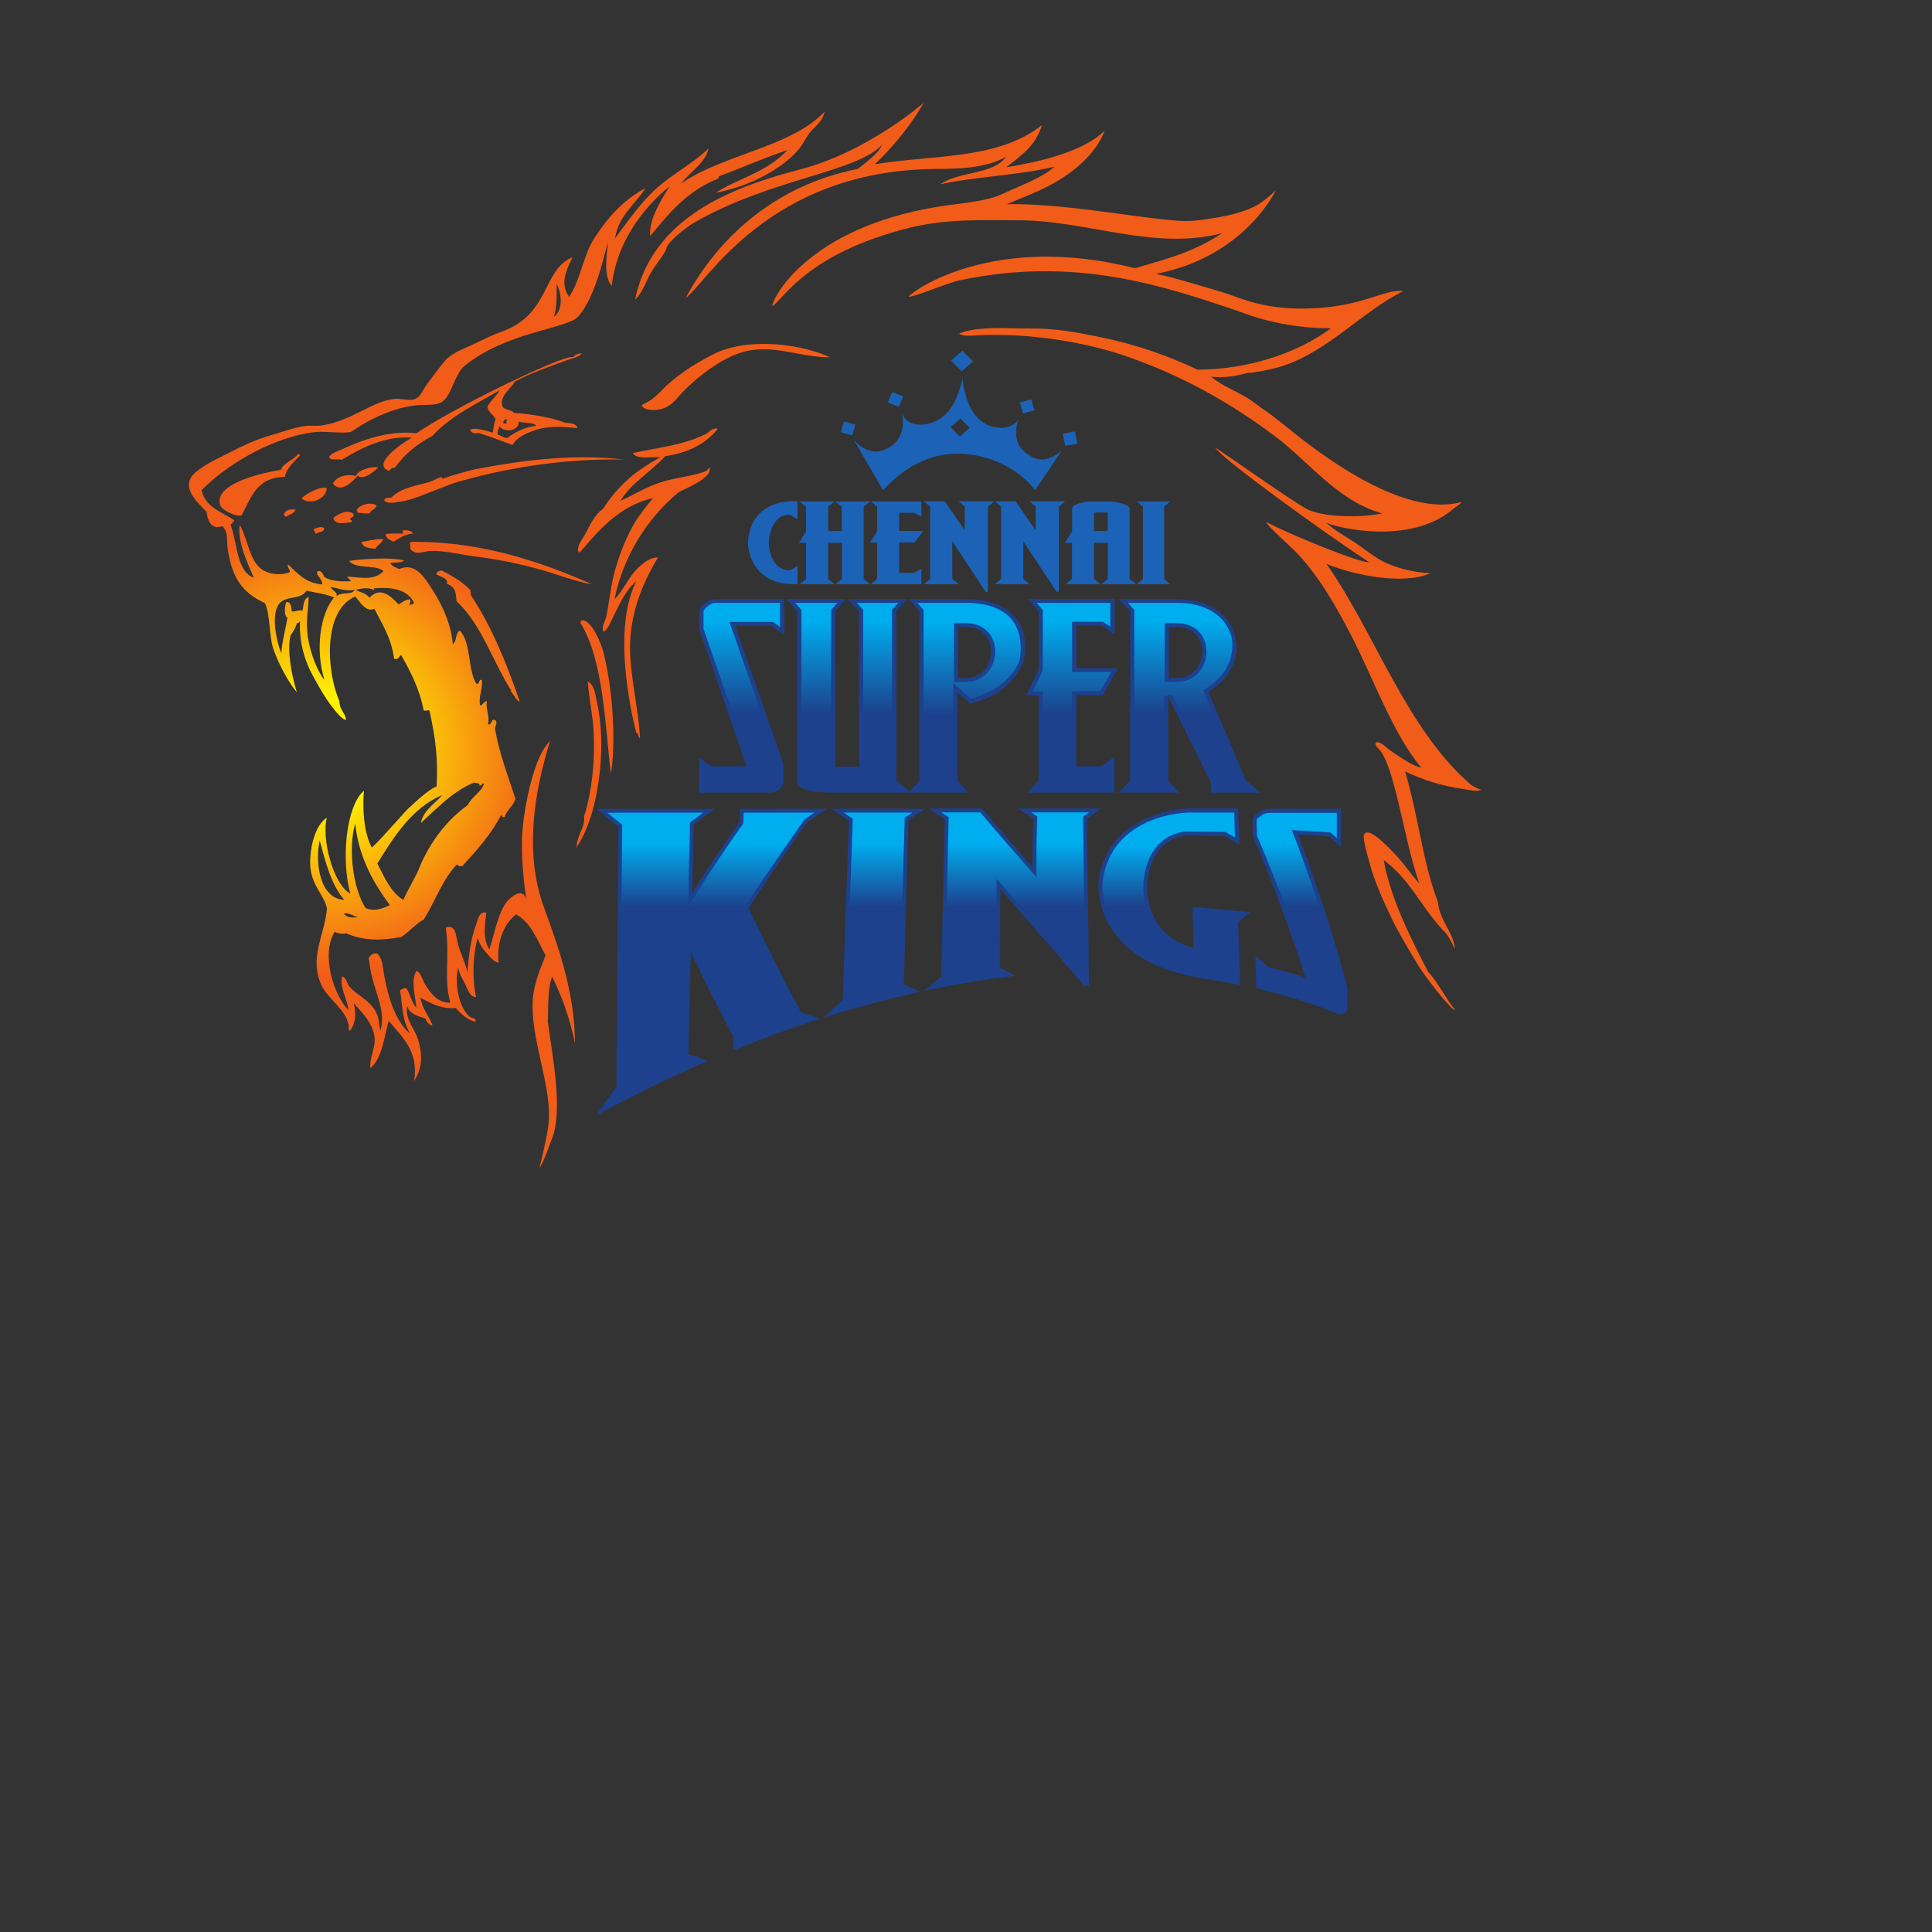<?xml version="1.0" encoding="UTF-8" standalone="no"?>
<svg
   xmlns:dc="http://purl.org/dc/elements/1.1/"
   xmlns:cc="http://creativecommons.org/ns#"
   xmlns:rdf="http://www.w3.org/1999/02/22-rdf-syntax-ns#"
   xmlns:svg="http://www.w3.org/2000/svg"
   xmlns="http://www.w3.org/2000/svg"
   viewBox="0 0 1260 1260"
   height="180"
   width="180"
   xml:space="preserve"
   id="svg2"
   version="1.1"><rect x="0" y="0" width="1260" height="1260" fill="#333333" stroke="none"/><defs
     id="defs6"><radialGradient
       id="radialGradient32"
       spreadMethod="pad"
       gradientTransform="matrix(109.82,0,0,-109.82,157.581,228.397)"
       gradientUnits="userSpaceOnUse"
       r="1"
       cy="0"
       cx="0"
       fy="0"
       fx="0"><stop
         id="stop24"
         offset="0"
         style="stop-opacity:1;stop-color:#fff200" /><stop
         id="stop26"
         offset="0.107"
         style="stop-opacity:1;stop-color:#fff200" /><stop
         id="stop28"
         offset="0.238"
         style="stop-opacity:1;stop-color:#fff200" /><stop
         id="stop30"
         offset="1"
         style="stop-opacity:1;stop-color:#f25c19" /></radialGradient><radialGradient
       id="radialGradient56"
       spreadMethod="pad"
       gradientTransform="matrix(109.819,0,0,-109.819,157.58,228.399)"
       gradientUnits="userSpaceOnUse"
       r="1"
       cy="0"
       cx="0"
       fy="0"
       fx="0"><stop
         id="stop48"
         offset="0"
         style="stop-opacity:1;stop-color:#fff200" /><stop
         id="stop50"
         offset="0.107"
         style="stop-opacity:1;stop-color:#fff200" /><stop
         id="stop52"
         offset="0.238"
         style="stop-opacity:1;stop-color:#fff200" /><stop
         id="stop54"
         offset="1"
         style="stop-opacity:1;stop-color:#f25c19" /></radialGradient><radialGradient
       id="radialGradient80"
       spreadMethod="pad"
       gradientTransform="matrix(109.799,0,0,-109.799,157.58,228.416)"
       gradientUnits="userSpaceOnUse"
       r="1"
       cy="0"
       cx="0"
       fy="0"
       fx="0"><stop
         id="stop72"
         offset="0"
         style="stop-opacity:1;stop-color:#fff200" /><stop
         id="stop74"
         offset="0.107"
         style="stop-opacity:1;stop-color:#fff200" /><stop
         id="stop76"
         offset="0.238"
         style="stop-opacity:1;stop-color:#fff200" /><stop
         id="stop78"
         offset="1"
         style="stop-opacity:1;stop-color:#f25c19" /></radialGradient><radialGradient
       id="radialGradient104"
       spreadMethod="pad"
       gradientTransform="matrix(109.804,0,0,-109.804,157.582,228.412)"
       gradientUnits="userSpaceOnUse"
       r="1"
       cy="0"
       cx="0"
       fy="0"
       fx="0"><stop
         id="stop96"
         offset="0"
         style="stop-opacity:1;stop-color:#fff200" /><stop
         id="stop98"
         offset="0.107"
         style="stop-opacity:1;stop-color:#fff200" /><stop
         id="stop100"
         offset="0.238"
         style="stop-opacity:1;stop-color:#fff200" /><stop
         id="stop102"
         offset="1"
         style="stop-opacity:1;stop-color:#f25c19" /></radialGradient><radialGradient
       id="radialGradient128"
       spreadMethod="pad"
       gradientTransform="matrix(109.83,0,0,-109.83,157.58,228.384)"
       gradientUnits="userSpaceOnUse"
       r="1"
       cy="0"
       cx="0"
       fy="0"
       fx="0"><stop
         id="stop120"
         offset="0"
         style="stop-opacity:1;stop-color:#fff200" /><stop
         id="stop122"
         offset="0.107"
         style="stop-opacity:1;stop-color:#fff200" /><stop
         id="stop124"
         offset="0.238"
         style="stop-opacity:1;stop-color:#fff200" /><stop
         id="stop126"
         offset="1"
         style="stop-opacity:1;stop-color:#f25c19" /></radialGradient><radialGradient
       id="radialGradient152"
       spreadMethod="pad"
       gradientTransform="matrix(109.84,0,0,-109.84,157.58,228.375)"
       gradientUnits="userSpaceOnUse"
       r="1"
       cy="0"
       cx="0"
       fy="0"
       fx="0"><stop
         id="stop144"
         offset="0"
         style="stop-opacity:1;stop-color:#fff200" /><stop
         id="stop146"
         offset="0.107"
         style="stop-opacity:1;stop-color:#fff200" /><stop
         id="stop148"
         offset="0.238"
         style="stop-opacity:1;stop-color:#fff200" /><stop
         id="stop150"
         offset="1"
         style="stop-opacity:1;stop-color:#f25c19" /></radialGradient><radialGradient
       id="radialGradient176"
       spreadMethod="pad"
       gradientTransform="matrix(109.818,0,0,-109.818,157.583,228.396)"
       gradientUnits="userSpaceOnUse"
       r="1"
       cy="0"
       cx="0"
       fy="0"
       fx="0"><stop
         id="stop168"
         offset="0"
         style="stop-opacity:1;stop-color:#fff200" /><stop
         id="stop170"
         offset="0.107"
         style="stop-opacity:1;stop-color:#fff200" /><stop
         id="stop172"
         offset="0.238"
         style="stop-opacity:1;stop-color:#fff200" /><stop
         id="stop174"
         offset="1"
         style="stop-opacity:1;stop-color:#f25c19" /></radialGradient><radialGradient
       id="radialGradient200"
       spreadMethod="pad"
       gradientTransform="matrix(109.818,0,0,-109.818,157.58,228.396)"
       gradientUnits="userSpaceOnUse"
       r="1"
       cy="0"
       cx="0"
       fy="0"
       fx="0"><stop
         id="stop192"
         offset="0"
         style="stop-opacity:1;stop-color:#fff200" /><stop
         id="stop194"
         offset="0.107"
         style="stop-opacity:1;stop-color:#fff200" /><stop
         id="stop196"
         offset="0.238"
         style="stop-opacity:1;stop-color:#fff200" /><stop
         id="stop198"
         offset="1"
         style="stop-opacity:1;stop-color:#f25c19" /></radialGradient><radialGradient
       id="radialGradient224"
       spreadMethod="pad"
       gradientTransform="matrix(109.821,0,0,-109.821,157.58,228.393)"
       gradientUnits="userSpaceOnUse"
       r="1"
       cy="0"
       cx="0"
       fy="0"
       fx="0"><stop
         id="stop216"
         offset="0"
         style="stop-opacity:1;stop-color:#fff200" /><stop
         id="stop218"
         offset="0.107"
         style="stop-opacity:1;stop-color:#fff200" /><stop
         id="stop220"
         offset="0.238"
         style="stop-opacity:1;stop-color:#fff200" /><stop
         id="stop222"
         offset="1"
         style="stop-opacity:1;stop-color:#f25c19" /></radialGradient><radialGradient
       id="radialGradient248"
       spreadMethod="pad"
       gradientTransform="matrix(109.81,0,0,-109.81,157.593,228.396)"
       gradientUnits="userSpaceOnUse"
       r="1"
       cy="0"
       cx="0"
       fy="0"
       fx="0"><stop
         id="stop240"
         offset="0"
         style="stop-opacity:1;stop-color:#fff200" /><stop
         id="stop242"
         offset="0.107"
         style="stop-opacity:1;stop-color:#fff200" /><stop
         id="stop244"
         offset="0.238"
         style="stop-opacity:1;stop-color:#fff200" /><stop
         id="stop246"
         offset="1"
         style="stop-opacity:1;stop-color:#f25c19" /></radialGradient><radialGradient
       id="radialGradient272"
       spreadMethod="pad"
       gradientTransform="matrix(109.819,0,0,-109.819,157.581,228.583)"
       gradientUnits="userSpaceOnUse"
       r="1"
       cy="0"
       cx="0"
       fy="0"
       fx="0"><stop
         id="stop264"
         offset="0"
         style="stop-opacity:1;stop-color:#fff200" /><stop
         id="stop266"
         offset="0.107"
         style="stop-opacity:1;stop-color:#fff200" /><stop
         id="stop268"
         offset="0.238"
         style="stop-opacity:1;stop-color:#fff200" /><stop
         id="stop270"
         offset="1"
         style="stop-opacity:1;stop-color:#f25c19" /></radialGradient><radialGradient
       id="radialGradient296"
       spreadMethod="pad"
       gradientTransform="matrix(109.82,0,0,-109.82,157.58,228.396)"
       gradientUnits="userSpaceOnUse"
       r="1"
       cy="0"
       cx="0"
       fy="0"
       fx="0"><stop
         id="stop288"
         offset="0"
         style="stop-opacity:1;stop-color:#fff200" /><stop
         id="stop290"
         offset="0.107"
         style="stop-opacity:1;stop-color:#fff200" /><stop
         id="stop292"
         offset="0.238"
         style="stop-opacity:1;stop-color:#fff200" /><stop
         id="stop294"
         offset="1"
         style="stop-opacity:1;stop-color:#f25c19" /></radialGradient><radialGradient
       id="radialGradient320"
       spreadMethod="pad"
       gradientTransform="matrix(109.82,0,0,-109.82,157.58,228.394)"
       gradientUnits="userSpaceOnUse"
       r="1"
       cy="0"
       cx="0"
       fy="0"
       fx="0"><stop
         id="stop312"
         offset="0"
         style="stop-opacity:1;stop-color:#fff200" /><stop
         id="stop314"
         offset="0.107"
         style="stop-opacity:1;stop-color:#fff200" /><stop
         id="stop316"
         offset="0.238"
         style="stop-opacity:1;stop-color:#fff200" /><stop
         id="stop318"
         offset="1"
         style="stop-opacity:1;stop-color:#f25c19" /></radialGradient><radialGradient
       id="radialGradient344"
       spreadMethod="pad"
       gradientTransform="matrix(109.819,0,0,-109.819,157.58,228.396)"
       gradientUnits="userSpaceOnUse"
       r="1"
       cy="0"
       cx="0"
       fy="0"
       fx="0"><stop
         id="stop336"
         offset="0"
         style="stop-opacity:1;stop-color:#fff200" /><stop
         id="stop338"
         offset="0.107"
         style="stop-opacity:1;stop-color:#fff200" /><stop
         id="stop340"
         offset="0.238"
         style="stop-opacity:1;stop-color:#fff200" /><stop
         id="stop342"
         offset="1"
         style="stop-opacity:1;stop-color:#f25c19" /></radialGradient><radialGradient
       id="radialGradient368"
       spreadMethod="pad"
       gradientTransform="matrix(104.704,0,0,-104.704,164.741,228.404)"
       gradientUnits="userSpaceOnUse"
       r="1"
       cy="0"
       cx="0"
       fy="0"
       fx="0"><stop
         id="stop360"
         offset="0"
         style="stop-opacity:1;stop-color:#fff200" /><stop
         id="stop362"
         offset="0.107"
         style="stop-opacity:1;stop-color:#fff200" /><stop
         id="stop364"
         offset="0.238"
         style="stop-opacity:1;stop-color:#fff200" /><stop
         id="stop366"
         offset="1"
         style="stop-opacity:1;stop-color:#f25c19" /></radialGradient><radialGradient
       id="radialGradient392"
       spreadMethod="pad"
       gradientTransform="matrix(109.829,0,0,-109.829,157.554,228.39)"
       gradientUnits="userSpaceOnUse"
       r="1"
       cy="0"
       cx="0"
       fy="0"
       fx="0"><stop
         id="stop384"
         offset="0"
         style="stop-opacity:1;stop-color:#fff200" /><stop
         id="stop386"
         offset="0.107"
         style="stop-opacity:1;stop-color:#fff200" /><stop
         id="stop388"
         offset="0.238"
         style="stop-opacity:1;stop-color:#fff200" /><stop
         id="stop390"
         offset="1"
         style="stop-opacity:1;stop-color:#f25c19" /></radialGradient><radialGradient
       id="radialGradient416"
       spreadMethod="pad"
       gradientTransform="matrix(109.821,0,0,-109.821,157.58,228.393)"
       gradientUnits="userSpaceOnUse"
       r="1"
       cy="0"
       cx="0"
       fy="0"
       fx="0"><stop
         id="stop408"
         offset="0"
         style="stop-opacity:1;stop-color:#fff200" /><stop
         id="stop410"
         offset="0.107"
         style="stop-opacity:1;stop-color:#fff200" /><stop
         id="stop412"
         offset="0.238"
         style="stop-opacity:1;stop-color:#fff200" /><stop
         id="stop414"
         offset="1"
         style="stop-opacity:1;stop-color:#f25c19" /></radialGradient><radialGradient
       id="radialGradient440"
       spreadMethod="pad"
       gradientTransform="matrix(109.809,0,0,-109.809,157.58,228.407)"
       gradientUnits="userSpaceOnUse"
       r="1"
       cy="0"
       cx="0"
       fy="0"
       fx="0"><stop
         id="stop432"
         offset="0"
         style="stop-opacity:1;stop-color:#fff200" /><stop
         id="stop434"
         offset="0.107"
         style="stop-opacity:1;stop-color:#fff200" /><stop
         id="stop436"
         offset="0.238"
         style="stop-opacity:1;stop-color:#fff200" /><stop
         id="stop438"
         offset="1"
         style="stop-opacity:1;stop-color:#f25c19" /></radialGradient><radialGradient
       id="radialGradient464"
       spreadMethod="pad"
       gradientTransform="matrix(109.819,0,0,-109.819,157.581,228.394)"
       gradientUnits="userSpaceOnUse"
       r="1"
       cy="0"
       cx="0"
       fy="0"
       fx="0"><stop
         id="stop456"
         offset="0"
         style="stop-opacity:1;stop-color:#fff200" /><stop
         id="stop458"
         offset="0.107"
         style="stop-opacity:1;stop-color:#fff200" /><stop
         id="stop460"
         offset="0.238"
         style="stop-opacity:1;stop-color:#fff200" /><stop
         id="stop462"
         offset="1"
         style="stop-opacity:1;stop-color:#f25c19" /></radialGradient><clipPath
       id="clipPath474"
       clipPathUnits="userSpaceOnUse"><path
         id="path472"
         d="M 0,595.276 H 841.89 V 0 H 0 Z" /></clipPath><linearGradient
       id="linearGradient498"
       spreadMethod="pad"
       gradientTransform="matrix(0,-53.307,-53.307,0,362.851,299.431)"
       gradientUnits="userSpaceOnUse"
       y2="0"
       x2="1"
       y1="0"
       x1="0"><stop
         id="stop492"
         offset="0"
         style="stop-opacity:1;stop-color:#00adef" /><stop
         id="stop494"
         offset="0.147"
         style="stop-opacity:1;stop-color:#00adef" /><stop
         id="stop496"
         offset="1"
         style="stop-opacity:1;stop-color:#1d418c" /></linearGradient><clipPath
       id="clipPath508"
       clipPathUnits="userSpaceOnUse"><path
         id="path506"
         d="M 0,595.276 H 841.89 V 0 H 0 Z" /></clipPath><linearGradient
       id="linearGradient532"
       spreadMethod="pad"
       gradientTransform="matrix(0,-53.307,-53.307,0,414.715,299.431)"
       gradientUnits="userSpaceOnUse"
       y2="0"
       x2="1"
       y1="0"
       x1="0"><stop
         id="stop526"
         offset="0"
         style="stop-opacity:1;stop-color:#00adef" /><stop
         id="stop528"
         offset="0.147"
         style="stop-opacity:1;stop-color:#00adef" /><stop
         id="stop530"
         offset="1"
         style="stop-opacity:1;stop-color:#1d418c" /></linearGradient><clipPath
       id="clipPath542"
       clipPathUnits="userSpaceOnUse"><path
         id="path540"
         d="M 0,595.276 H 841.89 V 0 H 0 Z" /></clipPath><linearGradient
       id="linearGradient566"
       spreadMethod="pad"
       gradientTransform="matrix(0,-52.526,-52.526,0,474.115,298.112)"
       gradientUnits="userSpaceOnUse"
       y2="0"
       x2="1"
       y1="0"
       x1="0"><stop
         id="stop560"
         offset="0"
         style="stop-opacity:1;stop-color:#00adef" /><stop
         id="stop562"
         offset="0.147"
         style="stop-opacity:1;stop-color:#00adef" /><stop
         id="stop564"
         offset="1"
         style="stop-opacity:1;stop-color:#1d418c" /></linearGradient><clipPath
       id="clipPath576"
       clipPathUnits="userSpaceOnUse"><path
         id="path574"
         d="M 0,595.276 H 841.89 V 0 H 0 Z" /></clipPath><linearGradient
       id="linearGradient600"
       spreadMethod="pad"
       gradientTransform="matrix(0,-53.307,-53.307,0,524.414,299.431)"
       gradientUnits="userSpaceOnUse"
       y2="0"
       x2="1"
       y1="0"
       x1="0"><stop
         id="stop594"
         offset="0"
         style="stop-opacity:1;stop-color:#00adef" /><stop
         id="stop596"
         offset="0.147"
         style="stop-opacity:1;stop-color:#00adef" /><stop
         id="stop598"
         offset="1"
         style="stop-opacity:1;stop-color:#1d418c" /></linearGradient><clipPath
       id="clipPath610"
       clipPathUnits="userSpaceOnUse"><path
         id="path608"
         d="M 0,595.276 H 841.89 V 0 H 0 Z" /></clipPath><linearGradient
       id="linearGradient634"
       spreadMethod="pad"
       gradientTransform="matrix(0,-53.321,-53.321,0,581.653,299.453)"
       gradientUnits="userSpaceOnUse"
       y2="0"
       x2="1"
       y1="0"
       x1="0"><stop
         id="stop628"
         offset="0"
         style="stop-opacity:1;stop-color:#00adef" /><stop
         id="stop630"
         offset="0.147"
         style="stop-opacity:1;stop-color:#00adef" /><stop
         id="stop632"
         offset="1"
         style="stop-opacity:1;stop-color:#1d418c" /></linearGradient><clipPath
       id="clipPath644"
       clipPathUnits="userSpaceOnUse"><path
         id="path642"
         d="M 0,595.276 H 841.89 V 0 H 0 Z" /></clipPath><linearGradient
       id="linearGradient672"
       spreadMethod="pad"
       gradientTransform="matrix(0,-46.412,-46.412,0,347.841,197.854)"
       gradientUnits="userSpaceOnUse"
       y2="0"
       x2="1"
       y1="0"
       x1="0"><stop
         id="stop666"
         offset="0"
         style="stop-opacity:1;stop-color:#00adef" /><stop
         id="stop668"
         offset="0.327"
         style="stop-opacity:1;stop-color:#00adef" /><stop
         id="stop670"
         offset="1"
         style="stop-opacity:1;stop-color:#1d418c" /></linearGradient><clipPath
       id="clipPath682"
       clipPathUnits="userSpaceOnUse"><path
         id="path680"
         d="M 0,595.276 H 841.89 V 0 H 0 Z" /></clipPath><linearGradient
       id="linearGradient706"
       spreadMethod="pad"
       gradientTransform="matrix(0,-46.412,-46.412,0,428.345,197.866)"
       gradientUnits="userSpaceOnUse"
       y2="0"
       x2="1"
       y1="0"
       x1="0"><stop
         id="stop700"
         offset="0"
         style="stop-opacity:1;stop-color:#00adef" /><stop
         id="stop702"
         offset="0.327"
         style="stop-opacity:1;stop-color:#00adef" /><stop
         id="stop704"
         offset="1"
         style="stop-opacity:1;stop-color:#1d418c" /></linearGradient><clipPath
       id="clipPath716"
       clipPathUnits="userSpaceOnUse"><path
         id="path714"
         d="M 0,595.276 H 841.89 V 0 H 0 Z" /></clipPath><linearGradient
       id="linearGradient740"
       spreadMethod="pad"
       gradientTransform="matrix(0,-46.412,-46.412,0,495.959,197.968)"
       gradientUnits="userSpaceOnUse"
       y2="0"
       x2="1"
       y1="0"
       x1="0"><stop
         id="stop734"
         offset="0"
         style="stop-opacity:1;stop-color:#00adef" /><stop
         id="stop736"
         offset="0.327"
         style="stop-opacity:1;stop-color:#00adef" /><stop
         id="stop738"
         offset="1"
         style="stop-opacity:1;stop-color:#1d418c" /></linearGradient><clipPath
       id="clipPath750"
       clipPathUnits="userSpaceOnUse"><path
         id="path748"
         d="M 0,595.276 H 841.89 V 0 H 0 Z" /></clipPath><linearGradient
       id="linearGradient774"
       spreadMethod="pad"
       gradientTransform="matrix(0,-46.412,-46.412,0,636.021,197.956)"
       gradientUnits="userSpaceOnUse"
       y2="0"
       x2="1"
       y1="0"
       x1="0"><stop
         id="stop768"
         offset="0"
         style="stop-opacity:1;stop-color:#00adef" /><stop
         id="stop770"
         offset="0.327"
         style="stop-opacity:1;stop-color:#00adef" /><stop
         id="stop772"
         offset="1"
         style="stop-opacity:1;stop-color:#1d418c" /></linearGradient><linearGradient
       id="linearGradient796"
       spreadMethod="pad"
       gradientTransform="matrix(0,-44.166,-44.166,0,572.994,195.775)"
       gradientUnits="userSpaceOnUse"
       y2="0"
       x2="1"
       y1="0"
       x1="0"><stop
         id="stop790"
         offset="0"
         style="stop-opacity:1;stop-color:#00adef" /><stop
         id="stop792"
         offset="0.327"
         style="stop-opacity:1;stop-color:#00adef" /><stop
         id="stop794"
         offset="1"
         style="stop-opacity:1;stop-color:#1d418c" /></linearGradient><clipPath
       id="clipPath806"
       clipPathUnits="userSpaceOnUse"><path
         id="path804"
         d="M 0,595.276 H 841.89 V 0 H 0 Z" /></clipPath></defs><g
     transform="matrix(1.333,0,0,-1.333,0,793.701)"
     id="g10"><g
       id="g12"><g
         id="g14"><g
           id="g20"><g
             id="g22"><path
               id="path34"
               style="fill:url(#radialGradient32);stroke:none"
               d="m 345.37,383.121 c -10.911,-5.608 -24.167,-6.731 -35.723,-9.364 v 0 c 1.093,-2.309 5.375,-2.185 9.111,-2.06 v 0 c 1.643,0.054 3.181,0.109 4.297,-0.042 v 0 c -12.189,-6.413 -20.872,-14.102 -28.005,-25.169 v 0 c -4.333,-3.047 -6.495,-8.269 -8.973,-12.772 v 0 c -1.506,-2.733 -4.252,-5.777 -2.897,-8.662 v 0 c 2.68,0.944 15.235,22.186 36.306,26.656 v 0 c -0.967,-1.033 -7.046,-8.77 -8.675,-11.543 v 0 c -4.098,-6.978 -6.929,-13.893 -9.413,-22.032 v 0 c -2.643,-8.663 -3.358,-17.9 -4.8,-24.46 v 0 c -0.523,-2.369 -2.455,-4.789 -1.403,-7.334 v 0 c 2.011,0.754 2.94,3.557 3.956,5.54 v 0 c 3.522,6.868 6.453,14.362 12.065,19.043 v 0 c 0.035,-0.4 -0.282,-0.5 -0.333,-0.832 v 0 c -9.483,-19.47 -4.789,-52.363 0.434,-73.357 v 0 c 0.991,0.438 0.823,-1.928 1.825,-2.656 v 0 c -0.891,17.323 -6.181,34.732 -4.604,50.954 v 0 c 1.418,14.559 6.991,27.054 13.346,37.597 v 0 c -4.032,0.265 -7.983,-3.2 -10.728,-6.098 v 0 c -4.171,-4.402 -6.754,-11.053 -10.47,-14.097 v 0 c 4.301,21.208 16.379,39.755 31.017,51.888 v 0 c 2.015,1.67 17.264,6.852 15.413,12.499 v 0 c -0.837,-1.49 -1.629,-1.868 -2.625,-2.22 v 0 c -6.253,-2.217 -13.754,-2.847 -20.451,-4.895 v 0 c -8.157,-2.494 -14.497,-6.739 -20.49,-9.31 v 0 c 5.224,8.798 15.874,14.937 21.862,21.856 v 0 c 11.876,1.666 20.12,6.411 25.77,13.355 v 0 c -0.382,0.117 -0.735,0.169 -1.065,0.169 v 0 c -1.952,0 -3.105,-1.812 -4.747,-2.654" /></g></g></g></g><g
       id="g36"><g
         id="g38"><g
           id="g44"><g
             id="g46"><path
               id="path58"
               style="fill:url(#radialGradient56);stroke:none"
               d="m 232.098,365.761 c -0.657,-0.062 -7.578,-2.091 -10.589,-2.879 v 0 c -1.715,-0.448 -4.257,-1.665 -5.082,-1.622 v 0 c -0.216,0.012 0.037,0.891 -0.465,0.765 v 0 c -2.127,-0.539 -4.04,-1.924 -6.21,-2.519 v 0 c -6.272,-1.718 -13.748,-2.8 -18.228,-7.518 v 0 c -1.499,-0.212 -3.627,0.109 -3.487,-1.49 v 0 c 1.607,-1.747 5.129,-0.862 7.268,-0.605 v 0 c 6.389,0.77 13.405,4.171 19.525,6.422 v 0 c 2.929,1.08 6.642,2.717 10.128,3.644 v 0 c 5.49,1.46 11.463,3.07 16.499,4.167 v 0 c 20.843,4.536 41.805,6.835 64.037,6.483 v 0 c -6.758,0.752 -13.42,1.087 -20.017,1.087 v 0 c -18.163,0 -35.801,-2.544 -53.379,-5.935" /></g></g></g></g><g
       id="g60"><g
         id="g62"><g
           id="g68"><g
             id="g70"><path
               id="path82"
               style="fill:url(#radialGradient80);stroke:none"
               d="m 138.871,343.637 c 0.142,-0.561 0.712,-0.619 0.895,-1.129 v 0 c 1.708,1.144 4.153,1.666 4.915,3.612 v 0 c -0.531,0.046 -1.064,0.08 -1.582,0.08 v 0 c -1.897,0 -3.588,-0.464 -4.228,-2.563" /></g></g></g></g><g
       id="g84"><g
         id="g86"><g
           id="g92"><g
             id="g94"><path
               id="path106"
               style="fill:url(#radialGradient104);stroke:none"
               d="m 174.39,345.763 c 0.469,-0.03 0.485,-0.594 0.496,-1.163 v 0 c 1.95,-0.213 4.871,-0.49 6.041,-0.302 v 0 c 0.521,1.781 2.985,1.916 3.29,3.879 v 0 c -0.904,0.56 -2.049,0.821 -3.248,0.821 v 0 c -2.566,0 -5.375,-1.198 -6.579,-3.235" /></g></g></g></g><g
       id="g108"><g
         id="g110"><g
           id="g116"><g
             id="g118"><path
               id="path130"
               style="fill:url(#radialGradient128);stroke:none"
               d="m 163.066,342.022 c 1.044,-3.745 5.532,-2.409 8.993,-2.067 v 0 c 0.356,1.291 -0.704,0.917 -0.926,1.529 v 0 c 0.609,0.842 2.247,0.811 1.794,2.554 v 0 c -0.902,0.711 -1.908,0.992 -2.936,0.992 v 0 c -2.609,0 -5.361,-1.811 -6.925,-3.008" /></g></g></g></g><g
       id="g132"><g
         id="g134"><g
           id="g140"><g
             id="g142"><path
               id="path154"
               style="fill:url(#radialGradient152);stroke:none"
               d="m 153.501,336.42 c -0.006,-1.175 1.002,-1.149 0.995,-2.323 v 0 c 1.506,1.582 3.513,0.46 4.185,2.751 v 0 c -0.366,0.494 -0.999,0.681 -1.71,0.681 v 0 c -1.273,0 -2.794,-0.601 -3.47,-1.109" /></g></g></g></g><g
       id="g156"><g
         id="g158"><g
           id="g164"><g
             id="g166"><path
               id="path178"
               style="fill:url(#radialGradient176);stroke:none"
               d="m 196.985,334.391 c -0.543,-0.038 -1.326,-0.016 -2.247,0.007 v 0 c -1.78,0.042 -4.077,0.085 -6.152,-0.299 v 0 c 0.366,-2.336 2.264,-2.868 3.913,-3.687 v 0 c 2.975,1.554 5.3,3.659 9.697,4.006 v 0 c -0.878,1.443 -2.859,1.583 -4.945,1.598 v 0 c -0.931,-0.609 0.561,-1.445 -0.266,-1.625" /></g></g></g></g><g
       id="g180"><g
         id="g182"><g
           id="g188"><g
             id="g190"><path
               id="path202"
               style="fill:url(#radialGradient200);stroke:none"
               d="m 176.865,330.324 c 0.97,-3.399 4.054,-2.854 6.703,-3.457 v 0 c 1.043,1.833 3.109,2.797 4.021,4.743 v 0 c -0.514,0.037 -0.999,0.054 -1.463,0.054 v 0 c -3.47,0 -5.692,-0.94 -9.261,-1.34" /></g></g></g></g><g
       id="g204"><g
         id="g206"><g
           id="g212"><g
             id="g214"><path
               id="path226"
               style="fill:url(#radialGradient224);stroke:none"
               d="m 201.328,330.338 c -0.398,-0.033 -0.445,-0.364 -0.764,-0.464 v 0 c 0.089,-1.063 0.176,-2.126 0.264,-3.188 v 0 c 2.852,-3.167 6.49,-0.962 9.295,-0.837 v 0 c 7.377,0.324 14.817,-1.708 21.872,-2.609 v 0 c 14.126,-1.807 26.162,-4.399 38.794,-8.432 v 0 c 6.313,-2.017 12.634,-4.241 18.885,-5.262 v 0 c -25.262,11.142 -53.848,20.801 -86.722,20.8 v 0 c -0.538,0 -1.083,-0.003 -1.624,-0.008" /></g></g></g></g><g
       id="g228"><g
         id="g230"><g
           id="g236"><g
             id="g238"><path
               id="path250"
               style="fill:url(#radialGradient248);stroke:none"
               d="m 284.314,291.857 c 0.019,-0.509 -0.467,-0.592 -0.301,-1.226 v 0 c 11.523,-18.784 11.949,-50.848 14.905,-73.769 v 0 c 2.478,15.791 0.971,41.199 -3.697,59.451 v 0 c -1.267,4.955 -5.888,15.631 -10.242,15.63 v 0 c -0.223,0 -0.445,-0.028 -0.665,-0.086" /></g></g></g></g><g
       id="g252"><g
         id="g254"><g
           id="g260"><g
             id="g262"><path
               id="path274"
               style="fill:url(#radialGradient272);stroke:none"
               d="m 389.833,512.109 c -37.325,-9.843 -71.229,-25.761 -79.158,-63.267 v 0 c 3.723,3.314 5.19,8.615 7.746,13.072 v 0 c 1.371,2.39 2.758,4.191 4.288,6.37 v 0 c 1.491,2.125 3.316,4.605 3.489,6.302 v 0 c 1.511,3.141 9.138,9.464 13.455,11.938 v 0 c 37.712,21.618 79.324,24.551 91.915,38.06 v 0 c -2.157,-4.674 -7.628,-8.281 -11.86,-11.806 v 0 c -58.541,-11.502 -81.016,-57.789 -84.237,-63.095 v 0 c 9.742,6.408 40.029,62.759 123.14,63.093 v 0 c 10.424,0.042 23.763,0.342 33.597,5.979 v 0 c -6.222,-8.946 -22.87,-6.97 -32.177,-13.482 v 0 c 15.685,3.57 39.764,4.539 55.84,8.614 v 0 c -5.858,-5.443 -16.359,-9.119 -25.373,-13.321 v 0 c -8.415,-3.924 -20.309,-4.488 -30.776,-6.147 v 0 c -65.583,-10.391 -82.654,-46.401 -81.799,-48.855 v 0 c 6.129,4.609 17.733,26.025 67.017,38.412 v 0 c 17.537,4.408 36.078,3.791 54.243,3.669 v 0 c 33.21,-0.223 65.506,-14.964 98.781,-6.295 v 0 c -13.437,-8.884 -25.212,-12.121 -42.704,-17.155 v 0 C 486.978,481.6 446.918,453.63 444.514,450.251 v 0 c 2.019,-0.459 18.949,6.729 24.867,7.988 v 0 c 55.939,11.91 98.76,-2.051 139.437,-16.099 v 0 c 0,0 18.058,-7.418 42.315,-7.341 v 0 c -16.292,-12.225 -40.864,-20.231 -65.311,-20.223 v 0 c -14.111,6.719 -30.428,12.494 -48.248,16.075 v 0 c -10.761,2.162 -21.019,4.18 -33.623,4.046 v 0 c -2.535,-0.028 -5.251,0.04 -8.052,0.106 v 0 c -9.092,0.217 -19.074,0.435 -26.637,-2.565 v 0 c 1.919,-1.601 6.92,-0.954 9.291,-0.838 v 0 c 25.18,1.234 53.443,-3.478 73.882,-10.754 v 0 c 27.214,-9.688 49.783,-22.436 71.798,-38.998 v 0 c 16.265,-12.241 30.235,-31.346 52.014,-37.423 v 0 c -3.484,-0.615 -6.683,-1.103 -10.325,-1.253 v 0 c -9.021,-0.37 -19.215,0.127 -25.923,3.077 v 0 c -5.389,2.373 -43.152,29.201 -45.414,30.346 v 0 c 2.31,-4.707 52.916,-41.458 75.202,-55.964 v 0 c -2.217,-1.091 -34.689,11.556 -50.14,19.529 v 0 c 0.116,-1.757 11.221,-11.203 15.322,-15.584 v 0 c 10.522,-11.235 18.966,-25.985 26.155,-39.954 v 0 c 10.924,-21.221 20.478,-48.186 34.199,-64.557 v 0 c -3.786,0.339 -13.261,7.077 -15.561,8.742 v 0 c -2.142,1.552 -4.542,4.363 -6.703,3.458 v 0 c -0.474,-1.831 1.809,-3.073 2.787,-4.583 v 0 c 3.129,-4.845 5.383,-13.033 7.316,-20.654 v 0 c 3.961,-15.614 6.531,-30.197 11.215,-43.591 v 0 c -4.602,4.946 -8.115,10.668 -12.9,15.378 v 0 c -2.757,2.716 -12.424,13.332 -14.301,8.045 v 0 c -0.163,-3.172 2.434,-11.789 2.646,-12.615 v 0 c 2.416,-9.471 7.188,-20.06 11.625,-29.122 v 0 c 3.231,-6.592 7.881,-14.229 11.734,-20.69 v 0 c 4.772,-7.998 17.828,-24.085 18.733,-22.919 v 0 c -4.859,5.97 -8.909,14.292 -13.161,18.567 v 0 c -7.294,14.123 -18.405,35.315 -21.759,54.756 v 0 c 12.72,-9.389 18.072,-22.496 29.033,-34.416 v 0 c 2.001,-1.295 4.861,-7.009 5.555,-9.005 v 0 c 0.708,3.505 -3.689,10.375 -5.272,13.751 v 0 c -1.441,3.073 -2.564,5.808 -2.748,9 v 0 c -7.703,20.248 -9.296,40.833 -16.109,64.045 v 0 c 7.794,-3.773 17.956,-7.225 27.977,-8.523 v 0 c 3.346,-0.433 6.84,-1.696 9.258,-0.441 v 0 c -3.192,0.989 -5.008,2.395 -5.008,2.395 v 0 c -31.798,27.52 -46.622,73.707 -70.674,108.076 v 0 c 13.101,-5.456 37.655,-10.485 50.804,-4.555 v 0 c -10.055,0.516 -17.376,3.109 -21.916,5.157 v 0 c -4.942,2.229 -10.423,6.822 -14.904,9.775 v 0 c -4.911,3.238 -9.951,5.96 -14.033,9.672 v 0 c 8.345,-3.192 42.344,-10.423 62.378,7.148 v 0 c 1.086,0.952 2.96,1.68 3.754,3.118 v 0 c -32.396,-9.103 -81.385,33.448 -87.621,38.331 v 0 c -3.818,2.994 -7.232,5.617 -8.303,6.298 v 0 c -2.79,1.774 -5.305,3.949 -8.094,5.752 v 0 c -5.983,3.862 -13.053,6.264 -18.547,10.902 v 0 c 6.172,-0.724 12.176,0.305 17.893,1.877 v 0 c 0.771,-0.257 11.788,1.539 17.363,3.436 v 0 c 23.044,7.843 38.856,26.749 58.753,36.529 v 0 c -7.974,1.388 -18.729,-6.857 -42.23,-8.294 v 0 c -24.707,-1.511 -37.227,4.909 -44.308,7.175 v 0 c -4.209,1.347 -28.14,8.573 -34.479,9.59 v 0 c 43.646,8.348 58.598,40.802 58.598,40.802 v 0 c -6.068,-5.765 -9.608,-7.484 -9.608,-7.484 v 0 c -8.726,-4.505 -20.467,-6.22 -30.279,-7.31 v 0 c -7.334,-0.815 -23.011,1.579 -40.968,3.973 v 0 c -16.559,2.208 -35.058,4.416 -50.739,4.107 v 0 c 9.327,3.871 17.543,6.895 25.502,11.729 v 0 c 9.55,5.798 18.75,14.273 22.461,24.31 v 0 C 528.996,520 503.972,515.562 492.236,513.543 v 0 c 7.444,5.974 14.299,10.134 17.546,20.697 v 0 c -21.389,-17.001 -52.77,-14.457 -81.842,-19.18 v 0 c 0,0 13.727,12.216 24.023,30.107 v 0 c 0,0 -27.99,-24.691 -62.13,-33.058" /></g></g></g></g><g
       id="g276"><g
         id="g278"><g
           id="g284"><g
             id="g286"><path
               id="path298"
               style="fill:url(#radialGradient296);stroke:none"
               d="m 333.262,505.65 c 4.322,5.608 12.026,10.301 13.426,17.15 v 0 c -7.289,-7.111 -17.227,-12.162 -25.276,-19.331 v 0 c -8.127,-7.234 -14.111,-16.214 -20.437,-24.545 v 0 c 1.385,10.933 10.535,17.249 14.826,24.484 v 0 c -14.805,-7.85 -22.568,-21.07 -24.151,-23.247 v 0 c -6.363,-8.742 -7.109,-20.793 -13.172,-29.962 v 0 c -4.854,6.508 -1.125,13.532 1.611,19.382 v 0 C 265.037,463.33 269.44,441.387 244.843,432.934 v 0 c -3.974,-1.366 -8.628,-3.779 -12.62,-5.651 v 0 c -4.833,-2.262 -10.219,-4.193 -13.563,-7.346 v 0 c -1.892,-1.783 -8.289,-10.543 -9.661,-12.366 v 0 c -1.466,-1.945 -2.564,-4.419 -3.922,-5.938 v 0 c -2.036,-2.273 -4.712,-1.933 -7.662,-1.593 v 0 c -1.497,0.172 -3.065,0.345 -4.655,0.176 v 0 c -10.93,-1.155 -20.611,-10.751 -35.429,-12.947 v 0 c -1.267,-0.187 -2.56,-0.159 -3.877,-0.132 v 0 c -1.221,0.026 -2.462,0.051 -3.723,-0.093 v 0 c -5.472,-0.626 -11.021,-2.794 -15.705,-4.101 v 0 c -10.715,-2.991 -17.384,-6.775 -26.732,-11.429 v 0 c -5.266,-2.625 -12.24,-6.613 -14.016,-9.979 v 0 c -3.413,-6.468 4.301,-12.594 7.785,-16.604 v 0 c 1.272,-9.233 5.952,-7.259 7.796,-6.978 v 0 c 2.914,-3.024 1.916,-6.1 2.446,-10.225 v 0 c 1.955,-15.19 7.499,-22.372 18.299,-27.368 v 0 c 2.788,-5.975 1.902,-16.317 4.295,-22.908 v 0 c 2.814,-7.744 7.243,-15.79 11.334,-20.723 v 0 c -2.516,8.232 -4.897,20.174 -3.096,27.819 v 0 c 1.351,1.735 2.993,4.649 3.093,6.272 v 0 c 0.308,-0.745 0.631,-0.344 0.961,0.055 v 0 c 0.198,0.24 0.398,0.479 0.6,0.474 v 0 c -0.546,-10.638 2.663,-19.919 6.183,-26.362 v 0 c 3.322,-6.075 6.051,-10.914 9.712,-15.642 v 0 c 1.986,-2.565 4.175,-5.382 6.535,-6.28 v 0 c 0.193,3.265 -3.065,4.456 -3.179,9.363 v 0 c -6.561,15.092 -7.926,44.547 7.813,51.178 v 0 c 2.374,-2.856 5.229,-7.9 9.322,-6.049 v 0 c 3.758,-7.512 8.291,-14.114 9.637,-24.473 v 0 c 2.494,-0.508 2.326,1.24 3.455,1.89 v 0 c 4.521,-8.071 8.887,-16.324 11.062,-27.163 v 0 c 0.646,-0.21 1.086,-0.106 1.465,-0.001 v 0 c 0.454,0.126 0.821,0.252 1.357,-0.168 v 0 c 3.277,-14.825 4.118,-24.293 3.452,-37.013 v 0 c -3.605,-1.066 -11.82,-8.865 -12.821,-9.88 v 0 c -1.46,-0.701 -12.103,-13.644 -18.807,-20.001 v 0 c -4.181,7.166 -4.691,20.514 -3.891,27.755 v 0 c -1.744,-1.248 -3.309,-3.758 -4.321,-5.971 v 0 c -5.671,-12.406 -5.698,-32.534 -2.363,-44.311 v 0 c -8.58,4.603 -14.145,27.385 -11.484,37.153 v 0 c -5.671,-3.472 -8.343,-14.47 -8.155,-22.73 v 0 c 0.236,-10.276 7.07,-15.205 8.214,-21.782 v 0 c -1.303,-13.661 -9.016,-24.137 -2.488,-37.906 v 0 c 2.62,-5.532 12.678,-12.833 12.762,-18.6 v 0 c 0.591,1.195 0.372,-0.073 0.327,-1.34 v 0 c -0.036,-1.014 0.039,-2.03 0.733,-1.78 v 0 c 2.383,2.95 3.294,8.175 1.704,13.375 v 0 c 3.986,-4.405 9.009,-9.182 10.143,-16.01 v 0 c 0.944,-5.685 -2.59,-10.359 -1.905,-15.798 v 0 c 5.888,5.259 6.585,14.922 8.915,23.195 v 0 c 6.431,-7.884 14.827,-14.697 12.455,-29.456 v 0 c 3.427,5.371 4.581,11.485 1.944,20.214 v 0 c -1.661,5.498 -6.523,10.076 -5.364,16.405 v 0 c 1.327,-3.973 5.305,-4.814 8.925,-6.082 v 0 c 0.773,-1.568 1.474,-3.215 3.481,-3.323 v 0 c -1.711,4.829 -4.946,7.859 -5.93,13.547 v 0 c 4.855,-2.61 10.659,-5.83 17.258,-4.995 v 0 c 2.715,-2.915 5.439,-5.821 9.785,-6.812 v 0 c 0.396,2.059 -1.979,1.625 -3.018,2.559 v 0 c -5.22,4.68 -7.395,15.798 -5.588,24.004 v 0 c 0.526,-2.926 2.145,-5.573 3.477,-8.137 v 0 c 1.21,-2.326 2.1,-6.212 5.341,-6.376 v 0 c -2.02,9.009 -1.583,21.321 0.821,28.944 v 0 c 0.679,-2.743 2.418,-5.265 4.209,-7.274 v 0 c 1.692,-1.896 3.82,-4.625 6.003,-4.72 v 0 c -1.074,9.705 2.373,18.721 8.485,23.56 v 0 c 7.282,-3.796 10.392,-12.509 14.488,-20.06 v 0 c -3.199,-8.027 -6.372,-15.452 -6.395,-24.592 v 0 C 260.5,83.927 270.628,61.815 268.228,44.278 v 0 c -0.729,-5.326 -2.819,-14.342 -4.333,-20.41 v 0 c 2.369,3.507 5.493,12.795 5.72,13.306 v 0 c 6.281,14.098 0.613,41.528 -1.642,58.821 v 0 c 0.397,0.408 -0.43,16.991 2.245,21.442 v 0 c 4.393,-9.032 8.194,-18.691 11.091,-32.373 v 0 c -0.164,23.866 -7.112,44.506 -15.077,66.135 v 0 c -9.685,26.3 -5.133,55.824 2.893,81.653 v 0 c -4.629,-4.462 -7.204,-12.458 -9.212,-19.608 v 0 c -2.312,-8.234 -4.299,-20.465 -4.506,-28.045 v 0 c -0.275,-10.041 0.66,-19.612 2.064,-29.91 v 0 c -1.593,6.676 -8.261,0.929 -10.258,-2.049 v 0 c -3.888,-5.799 -5.921,-16.965 -7.787,-22.3 v 0 c -3.345,5.173 -2.271,11.801 -1.478,17.927 v 0 c -3.484,1.077 -4.231,-3.638 -5.117,-6.037 v 0 c -2.456,-6.637 -3.604,-15.151 -4.103,-23.198 v 0 c -0.935,4.589 -3.693,9.763 -4.801,14.441 v 0 c -0.899,3.792 -0.87,9.259 -5.835,7.541 v 0 c 2.14,-14.556 -1.143,-24.742 2.225,-36.714 v 0 c -6.149,-0.512 -10.148,5.209 -12.374,9.008 v 0 c -1.514,2.582 -2.299,6.127 -4.144,6.477 v 0 c -3.154,-4.267 -0.311,-13.305 -0.114,-18.059 v 0 c -2.136,2.58 -3.074,6.574 -4.806,9.631 v 0 c -1.577,0.104 -2.284,-0.536 -3.12,-1.059 v 0 c 1.323,-8.994 1.134,-15.029 4.96,-21.25 v 0 c -7.117,5.837 -10.841,17.639 -12.821,29.024 v 0 c -0.796,4.578 -0.661,7.383 -3.243,10.161 v 0 c -2.035,0.526 -3.221,-0.665 -4.252,-1.955 v 0 c 0.393,-2.889 1.129,-8.433 1.553,-9.098 v 0 c 1.897,-8.745 6.852,-17.393 4.192,-26.526 v 0 c -0.846,2.579 -0.634,5.079 -1.388,7.106 v 0 c -2.821,7.582 -9.221,9.292 -13.597,14.12 v 0 c -1.571,1.732 -1.327,4.122 -3.646,5.312 v 0 c -1.733,-4.738 2.489,-11.299 2.971,-16.6 v 0 c -7.261,7.408 -13.544,27.214 -6.769,38.347 v 0 c 1.451,-0.801 4.221,-1.256 5.675,-0.737 v 0 c 8.096,-3.669 17.175,-3.719 27.018,-1.782 v 0 c 3.982,2.728 7.235,6.593 10.928,8.52 v 0 c 6.087,9.762 8.989,19.417 16.223,27.006 v 0 c 0.309,-0.945 1.577,-0.762 2.487,-0.998 v 0 c 7.173,7.753 14.214,15.618 19.177,25.245 v 0 c 0.395,-0.553 0.444,-1.517 1.692,-1.065 v 0 c 1.064,3.545 4.258,5.282 5.285,8.858 v 0 c -3.601,11.197 -7.817,21.665 -10.06,34.465 v 0 c 0.287,1.453 1.479,3.188 0.07,4.017 v 0 c -1.046,0.638 -1.454,-0.144 -1.835,-0.926 v 0 c -0.372,-0.764 -0.721,-1.528 -1.619,-0.964 v 0 c 1.013,3.539 -1.336,7.835 -0.521,11.188 v 0 c -0.755,0.032 -1.295,-0.495 -1.761,-1.02 v 0 c -0.589,-0.664 -1.06,-1.327 -1.693,-0.871 v 0 c -0.57,4.697 1.471,8.3 1.007,12.117 v 0 c -0.883,0.64 -1.08,-0.075 -1.398,-0.788 v 0 c -0.238,-0.536 -0.545,-1.071 -1.259,-1.036 v 0 c -4.483,7.062 -2.418,20.124 -8.177,26.195 v 0 c -2.548,-1.869 -1.086,-4.877 -3.457,-6.7 v 0 c -0.556,8.344 -4.141,17.308 -8.874,24.936 v 0 c -4.832,7.786 -9.354,15.34 -17.417,11.8 v 0 c -1.469,0.888 -3.413,1.218 -4.247,2.859 v 0 c 2.483,0.699 5.345,-0.055 6.707,1.354 v 0 c -6.938,1.771 -20.051,0.755 -26.853,-0.209 v 0 c 3.393,-4.3 12.824,-1.482 16.857,-5.026 v 0 c -5.161,-5.099 -12.095,-2.769 -17.828,-2.673 v 0 c 0.378,-0.751 2.183,-2.051 1.792,-2.26 v 0 c -5.119,-0.21 -9.843,0.045 -13.011,2.137 v 0 c -0.402,1.433 -1.96,3.786 -3.417,2.525 v 0 c -0.725,-1.728 2.307,-3.073 2.517,-6.21 v 0 c -7.971,0.568 -11.828,5.052 -16.854,9.841 v 0 c -0.516,-2.182 1.638,-2.657 0.727,-3.951 v 0 c -4.974,-1.78 -10.619,-0.728 -13.774,1.672 v 0 c -6.033,4.59 -6.66,15.262 -10.604,21.585 v 0 c -0.954,-8.872 3.755,-18.216 6.948,-25.897 v 0 c -8.469,3.122 -7.941,16.856 -11.361,25.935 v 0 c 0.685,0.654 1.294,1.372 1.827,2.155 v 0 c -5.946,4.204 -13.919,6.019 -16.052,14.721 v 0 c 11.357,11.634 31.611,24.151 51.442,27.902 v 0 c 4.906,0.927 8.825,0.717 12.567,0.505 v 0 c 2.988,-0.169 5.864,-0.337 9.042,0.074 v 0 c 9.421,6.541 21.611,12.396 33.404,13.181 v 0 c 4.356,0.289 8.559,-0.301 11.488,1.75 v 0 c 4.371,3.057 6.059,13.559 10.603,17.318 v 0 c 20.35,16.835 50.368,18.221 55.753,24.248 v 0 c 9.315,10.422 13.404,34.212 14.67,36.102 v 0 c -0.95,-6.366 -2.176,-16.858 1.741,-21.113 v 0 c 2.259,20.727 14.79,37.827 28.458,48.87 v 0 c -3.99,-6.202 -10.532,-16.531 -9.615,-24.455 v 0 c 9.032,10.994 18.005,22.037 32.987,27.986 v 0 c 0.924,0.617 0.183,0.817 0.697,1.262 v 0 c 10.337,3.799 21.944,9.032 33.437,12.782 v 0 c -10.559,-11.226 -24.773,-13.963 -35.169,-20.946 v 0 c 3.526,0.764 9.944,2.345 15.272,4.467 v 0 c 9.763,3.884 19.087,9.591 25.11,16.507 v 0 c 2.384,2.737 3.782,6.166 6.082,8.924 v 0 c 2.466,2.957 6.099,5.362 6.813,9.786 v 0 C 387.014,523.45 353.75,519.877 333.262,505.65 m -60.919,-49.14 c 2.656,-5.01 3.159,-12.935 -1.474,-16.163 v 0 c 1.762,4.311 1.406,10.416 1.474,16.163 M 161.842,308.231 c 3.831,-0.58 6.803,-2.175 11.748,-1.437 v 0 c -1.646,-2.771 -6.7,-0.66 -8.962,-3.146 v 0 c 0.769,2.21 -2.165,2.685 -2.786,4.583 m 21.31,-0.649 c 8.347,0.778 16.437,-0.482 19.445,-7.221 v 0 c -0.347,-0.693 -1.656,-0.572 -2.324,-0.994 v 0 c 0.199,0.917 1.033,2.095 0.168,2.823 v 0 c -2.542,-0.192 -3.674,-1.58 -5.413,-2.452 v 0 c -3.838,4.032 -8.866,8.983 -14.303,3.231 v 0 c -1.501,2.305 -5.192,2.874 -6.736,3.859 v 0 c 3.381,0.881 6.652,1.257 8.831,-0.076 v 0 c 0.614,0.192 -0.407,0.674 0.332,0.83 m -45.582,-6.565 c 3.756,2.895 9.613,1.076 12.387,5.433 v 0 c 5.621,-1.36 7.035,-0.914 13.507,-3.299 v 0 c -7.015,-8.357 -9.251,-25.934 -4.683,-40.491 v 0 c -3.166,3.843 -6.875,12.591 -8.146,20.985 v 0 c -1.18,7.785 0.269,14.186 0.381,19.683 v 0 c -2.699,-0.799 -2.365,-4.171 -3.059,-6.669 v 0 c -1.727,0.492 -2.357,-0.325 -5.178,-0.428 v 0 c -0.332,2.233 -0.296,4.9 -2.784,4.584 v 0 c -0.681,-2.025 -1.2,-6.621 0.623,-7.569 v 0 c -0.899,-5.777 -2.757,-12.318 -2.969,-17.49 v 0 c -2.794,6.914 -5.434,21.131 -0.079,25.261 m 94.327,-88.48 c 0.984,-0.302 3.436,-0.187 2.521,-1.395 v 0 c 0.813,-0.162 1.059,0.157 1.305,0.477 v 0 c 0.213,0.278 0.427,0.557 1.019,0.516 v 0 c -0.622,-3.822 -6.166,-6.612 -7.941,-10.681 v 0 C 212.5,190.025 205.681,172.167 204.907,170.207 v 0 c -1.367,-3.456 -5.018,-9.328 -7.582,-15.063 v 0 c -6.137,3.687 -9.198,11.004 -12.698,17.804 v 0 c 8.06,13.09 16.999,27.277 31.729,33.497 v 0 c -3.328,-4.111 -9.017,-7.083 -10.501,-13.7 v 0 c 7.216,6.356 15.153,15.313 26.042,19.792 M 178.798,151.21 c -6.084,9.639 -8.587,28.814 -5.009,41.298 v 0 c 1.829,-17.517 9.773,-30.137 16.928,-39.914 v 0 c -2.445,-1.253 -5.204,-2.273 -7.905,-2.273 v 0 c -1.369,0 -2.724,0.262 -4.014,0.889 m -22.375,33.048 c 2.894,-11.009 5.794,-22.012 12.022,-29.091 v 0 c -11.895,0.424 -14.465,18.082 -12.022,29.091 m 11.783,-35.926 c 2.159,1.079 4.471,-1.424 6.938,-1.436 v 0 c -0.772,-0.254 -1.566,-0.37 -2.336,-0.37 v 0 c -1.92,0 -3.692,0.721 -4.602,1.806" /></g></g></g></g><g
       id="g300"><g
         id="g302"><g
           id="g308"><g
             id="g310"><path
               id="path322"
               style="fill:url(#radialGradient320);stroke:none"
               d="m 280.509,420.687 c -0.044,0.041 -1.131,0.131 -1.999,-0.071 v 0 c -10.296,-2.392 -55.971,-24.431 -74.745,-37.139 v 0 c -13.357,1.421 -26.286,-3.142 -36.253,-7.8 v 0 c -2.353,-1.099 -5.067,-1.759 -6.509,-3.747 v 0 c 0.367,-1.363 1.936,-1.31 3.504,-1.257 v 0 c 0.974,0.033 1.949,0.066 2.636,-0.24 v 0 c 9.192,5.592 21.165,11.953 34.398,10.856 v 0 c -1.094,-0.432 -20.654,-12.345 -11.5,-16.188 v 0 c 1.176,0.361 1.264,1.644 3.088,1.458 v 0 c 4.668,6.416 10.747,11.638 18.37,15.551 v 0 c 8.614,9.496 21.214,15.611 33.048,22.377 v 0 c -1.758,-2.957 -4.525,-5.057 -6.148,-8.126 v 0 c 0.716,-2.799 3.002,-3.744 4.11,-6.079 v 0 c -0.875,-1.852 -0.95,-4.382 -1.466,-6.538 v 0 c -2.855,0.897 -8.784,2.696 -10.953,1.504 v 0 c 0.055,-1.991 3.299,-2.005 4.148,-1.663 v 0 c 5.922,-1.862 10.006,-3.511 16.526,-5.858 v 0 c 2.022,3.738 6.498,5.73 11.425,7.36 v 0 c 6.535,2.162 13.494,1.53 20.382,0.877 v 0 c -0.663,2.57 -3.732,2.302 -6.238,2.695 v 0 c -5.468,2.208 -15.747,4.177 -24.859,4.768 v 0 c -1.22,1.619 -4.092,1.292 -5.44,2.76 v 0 c -2.427,5.202 4.441,9.403 5.786,12.509 v 0 c 8.509,4.59 16.829,7.221 25.603,10.532 v 0 c 2.434,0.921 5.422,1.158 7.337,3.414 v 0 c -1.878,-0.259 -3.536,-0.708 -4.251,-1.955 M 248.12,390.344 c -0.297,-0.49 -0.437,-1.113 -0.235,-2.026 v 0 c -0.531,-0.044 -1.062,-0.087 -1.593,-0.131 v 0 c -0.209,1.411 0.401,2.13 1.828,2.157 v 0 c 0,0 0,0 0,0 m 5.708,-1.135 c 2.524,-1.099 6.871,-0.052 8.595,-2.097 v 0 c -5.246,-0.573 -10.188,-2.871 -14.344,-5.998 v 0 c -1.878,0.12 -2.827,1.33 -4.547,1.632 v 0 c -0.241,1.81 0.44,2.838 0.868,4.08 v 0 c 0.948,-1.278 2.684,-1.926 4.409,-1.926 v 0 c 2.555,0 5.088,1.419 5.019,4.309" /></g></g></g></g><g
       id="g324"><g
         id="g326"><g
           id="g332"><g
             id="g334"><path
               id="path346"
               style="fill:url(#radialGradient344);stroke:none"
               d="m 174.206,362.592 c -3.715,0.883 -9.239,0.313 -11.323,-3.74 v 0 c 3.912,-5.119 9.642,1.067 12.118,3.806 v 0 c 3.03,-2.345 7.924,2.091 10.096,4.041 v 0 c -0.521,0.082 -1.065,0.121 -1.624,0.121 v 0 c -4.046,0 -8.755,-2.041 -9.267,-4.228" /></g></g></g></g><g
       id="g348"><g
         id="g350"><g
           id="g356"><g
             id="g358"><path
               id="path370"
               style="fill:url(#radialGradient368);stroke:none"
               d="m 290.471,236.619 c 0.641,-14.364 -0.96,-28.769 -4.682,-40.494 v 0 c 0.524,-5.697 -3.095,-8.48 -3.631,-14.335 v 0 c 0.048,-0.659 -0.758,-1.331 -0.3,-1.228 v 0 c 6.987,10.159 10.376,24.926 11.684,38.261 v 0 c 1.046,10.656 0.937,22.52 -1.531,33.163 v 0 c -0.784,3.386 -0.978,8.122 -4.438,10.062 v 0 c 0.51,-8.094 2.494,-16.373 2.898,-25.429" /></g></g></g></g><g
       id="g372"><g
         id="g374"><g
           id="g380"><g
             id="g382"><path
               id="path394"
               style="fill:url(#radialGradient392);stroke:none"
               d="m 350.518,422.849 c -1.859,-0.855 -7.854,-3.994 -12.507,-6.929 v 0 c -2.149,-1.355 -10.215,-7.118 -13.763,-10.962 v 0 c -7.489,-8.111 -10.608,-6.533 -10.068,-8.366 v 0 c 1.146,-1.179 2.323,-1.557 3.75,-1.696 v 0 c 6.345,-0.62 10.371,2.172 13.183,5.499 v 0 c 7.025,8.308 19.592,18.404 30.258,22.146 v 0 c 9.854,3.457 18.913,1.746 28.099,0.035 v 0 c 5.419,-1.009 10.882,-2.019 16.579,-1.965 v 0 c -8.21,3.887 -20.473,6.545 -32.458,6.545 v 0 c -8.306,0 -16.48,-1.278 -23.073,-4.307" /></g></g></g></g><g
       id="g396"><g
         id="g398"><g
           id="g404"><g
             id="g406"><path
               id="path418"
               style="fill:url(#radialGradient416);stroke:none"
               d="m 137.462,365.578 c -7.822,-1.264 -32.427,-6.267 -29.889,-16.902 v 0 c 0.63,-2.644 6.795,-5.829 10.484,-5.552 v 0 c 4.795,8.285 6.985,18.78 21.295,19.002 v 0 c 1.059,4.782 4.7,7.377 7.543,10.648 v 0 c -0.526,-0.039 -0.422,0.667 -0.862,0.73 v 0 c -2.202,-3.071 -7.794,-4.834 -8.571,-7.926" /></g></g></g></g><g
       id="g420"><g
         id="g422"><g
           id="g428"><g
             id="g430"><path
               id="path442"
               style="fill:url(#radialGradient440);stroke:none"
               d="m 147.442,351.562 c 4.782,-3.668 12.396,0.144 12.419,5.035 v 0 c -0.344,0.162 -0.777,0.236 -1.275,0.236 v 0 c -3.069,0 -8.615,-2.819 -11.144,-5.271" /></g></g></g></g><g
       id="g444"><g
         id="g446"><g
           id="g452"><g
             id="g454"><path
               id="path466"
               style="fill:url(#radialGradient464);stroke:none"
               d="m 213.465,314.492 c 1.961,-1.359 5.863,-1.659 5.206,-4.785 v 0 c 4.308,-1.304 4.336,-4.475 4.705,-8.434 v 0 c 12.239,-11.316 17.983,-30.172 26.883,-43.907 v 0 c -0.398,-0.033 -0.501,0.285 -0.829,0.335 v 0 c 2.008,-1.902 2.854,-4.788 4.874,-5.616 v 0 c -6.481,18.896 -13.574,36.582 -23.953,52.168 v 0 c -0.067,0.798 -0.132,1.595 -0.198,2.391 v 0 c -3.841,4.209 -8.897,6.987 -14.032,9.672 v 0 c -1.288,-0.265 -2.547,-0.559 -2.656,-1.824" /></g></g></g></g><g
       id="g468"><g
         clip-path="url(#clipPath474)"
         id="g470"><g
           transform="translate(348.463,220.537)"
           id="g476"><path
             id="path478"
             style="fill:#1d418c;fill-opacity:1;fill-rule:nonzero;stroke:none"
             d="M 0,0 H 16.777 L -6.32,66.941 v 8.58 c 0,1.398 0.903,2.791 2.707,4.189 l -0.128,-0.098 c 0.945,0.733 1.807,1.279 2.582,1.647 0.775,0.362 1.634,0.546 2.578,0.546 H 35.227 V 64.128 l -6.191,4.593 H 11.229 L 34.843,1.06 v -8.182 c 0,-0.602 -0.131,-1.235 -0.386,-1.899 -0.261,-0.666 -0.67,-1.296 -1.228,-1.895 -0.558,-0.598 -1.268,-1.081 -2.127,-1.449 -0.863,-0.364 -1.894,-0.547 -3.099,-0.547 H -6.451 V 4.494 L -0.515,0 Z" /></g></g></g><g
       id="g480"><g
         id="g482"><g
           id="g488"><g
             id="g490"><path
               id="path500"
               style="fill:url(#linearGradient498);stroke:none"
               d="m 349.882,300.464 c -0.615,0 -1.151,-0.112 -1.639,-0.339 v 0 c -0.587,-0.28 -1.302,-0.74 -2.112,-1.36 v 0 c -0.871,-0.684 -1.93,-1.719 -1.93,-2.707 v 0 -8.29 c 0.188,-0.547 23.848,-69.109 23.848,-69.109 v 0 h -20.844 c 0,0 -1.878,1.42 -3.135,2.371 v 0 -11.527 h 32.396 c 0.894,0 1.646,0.127 2.235,0.375 v 0 c 0.586,0.251 1.053,0.566 1.422,0.96 v 0 c 0.394,0.424 0.683,0.865 0.859,1.312 v 0 c 0.174,0.453 0.265,0.882 0.265,1.265 v 0 7.889 c -0.192,0.552 -24.371,69.832 -24.371,69.832 v 0 h 21.353 c 0,0 1.995,-1.478 3.403,-2.521 v 0 11.849 z m -3.833,-1.751 0.128,0.099 z" /></g></g></g></g><g
       id="g502"><g
         clip-path="url(#clipPath508)"
         id="g504"><g
           transform="translate(384.754,302.342)"
           id="g510"><path
             id="path512"
             style="fill:#1d418c;fill-opacity:1;fill-rule:nonzero;stroke:none"
             d="m 0,0 h 29.195 l -5.29,-5.99 V -81.979 H 35.489 V -5.893 L 29.939,0 H 59.27 l -5.55,-5.886 v -82.841 l 7.223,-5.99 H 22.954 c -11.773,0 -17.661,1.862 -17.661,5.589 V -5.99 Z" /></g></g></g><g
       id="g514"><g
         id="g516"><g
           id="g522"><g
             id="g524"><path
               id="path534"
               style="fill:url(#linearGradient532);stroke:none"
               d="m 419.178,300.464 c 1.31,-1.391 3.123,-3.317 3.123,-3.317 v 0 -78.663 h -15.7 v 78.531 c 0,0 1.75,1.983 3.045,3.449 v 0 H 389.06 c 1.294,-1.466 3.046,-3.449 3.046,-3.449 v 0 -83.801 c 0,-2.323 5.833,-3.711 15.602,-3.711 v 0 h 32.663 c -1.628,1.35 -3.955,3.281 -3.955,3.281 v 0 84.368 c 0,0 1.813,1.925 3.12,3.312 v 0 z" /></g></g></g></g><g
       id="g536"><g
         clip-path="url(#clipPath542)"
         id="g538"><g
           transform="translate(468.801,288.737)"
           id="g544"><path
             id="path546"
             style="fill:#1d418c;fill-opacity:1;fill-rule:nonzero;stroke:none"
             d="m 0,0 v -25.055 h 3.59 c 2.228,0 4.133,0.414 5.717,1.245 1.586,0.832 2.866,1.879 3.85,3.148 0.988,1.262 1.71,2.641 2.186,4.141 0.468,1.497 0.704,2.943 0.704,4.342 0,1.467 -0.236,2.929 -0.704,4.394 -0.476,1.466 -1.224,2.778 -2.248,3.942 -1.03,1.165 -2.358,2.098 -3.985,2.795 C 7.484,-0.35 5.471,0 3.081,0 Z m -0.378,-32.006 v -43.218 l 5.284,-5.888 h -29.189 l 5.292,5.888 V 7.615 l -5.292,5.99 H 3.65 C 27.575,13.788 31.418,-1.057 31.934,-2.854 32.457,-4.651 33.659,-13.587 31.27,-18.729 29.981,-21.501 23.326,-34.046 5.792,-37.495 Z" /></g></g></g><g
       id="g548"><g
         id="g550"><g
           id="g556"><g
             id="g558"><path
               id="path568"
               style="fill:url(#linearGradient566);stroke:none"
               d="m 473.223,300.464 h -24.401 c 1.294,-1.466 3.046,-3.449 3.046,-3.449 v 0 -84.174 c 0,0 -1.735,-1.931 -2.999,-3.338 v 0 h 20.49 c -1.263,1.408 -2.995,3.34 -2.995,3.34 v 0 48.344 c 0,0 7.26,-6.458 8.664,-7.709 v 0 c 17.265,5.047 21.889,14.771 23.174,17.315 v 0 c 1.239,2.475 3.707,16.805 -6.19,24.398 v 0 c -6.484,4.975 -16.064,5.279 -18.307,5.279 v 0 c -0.312,0 -0.482,-0.006 -0.482,-0.006 m -6.479,-9.848 h 5.138 c 2.686,0 5.011,-0.413 6.906,-1.226 v 0 c 1.904,-0.816 3.489,-1.933 4.71,-3.317 v 0 c 1.189,-1.348 2.069,-2.892 2.619,-4.588 v 0 c 0.526,-1.642 0.789,-3.296 0.789,-4.927 v 0 c 0,-1.559 -0.263,-3.193 -0.783,-4.858 v 0 c -0.543,-1.713 -1.381,-3.297 -2.488,-4.716 v 0 c -1.15,-1.482 -2.666,-2.722 -4.503,-3.685 v 0 c -1.889,-0.992 -4.159,-1.494 -6.742,-1.494 v 0 h -5.646 z" /></g></g></g></g><g
       id="g570"><g
         clip-path="url(#clipPath576)"
         id="g572"><g
           transform="translate(526.568,255.374)"
           id="g578"><path
             id="path580"
             style="fill:#1d418c;fill-opacity:1;fill-rule:nonzero;stroke:none"
             d="m 0,0 v -34.837 h 12.393 l 6.319,4.693 v -17.605 h -42.421 l 5.289,5.995 v 41.581 h -6.065 l 6.065,12.656 V 40.89 l -5.289,6.078 H 18.712 V 29.676 l -6.319,4.295 H 0 V 13.172 H 20.393 L 13.033,0 Z" /></g></g></g><g
       id="g582"><g
         id="g584"><g
           id="g590"><g
             id="g592"><path
               id="path602"
               style="fill:url(#linearGradient600);stroke:none"
               d="m 507.125,300.464 c 1.317,-1.516 3.083,-3.545 3.083,-3.545 v 0 -29.454 c 0,0 -3.395,-7.083 -4.979,-10.386 v 0 h 4.979 v -44.122 c 0,0 -1.752,-1.984 -3.047,-3.454 v 0 h 36.061 v 11.776 c -1.475,-1.096 -3.529,-2.62 -3.529,-2.62 v 0 h -15.182 v 38.594 h 13.829 c 0.755,1.351 3.53,6.318 5.26,9.414 v 0 h -19.089 v 24.556 h 15.133 c 0,0 2.065,-1.404 3.578,-2.431 v 0 11.672 z" /></g></g></g></g><g
       id="g604"><g
         clip-path="url(#clipPath610)"
         id="g606"><g
           transform="translate(575.524,263.683)"
           id="g612"><path
             id="path614"
             style="fill:#1d418c;fill-opacity:1;fill-rule:nonzero;stroke:none"
             d="m 0,0 c 2.251,0 4.171,0.414 5.77,1.245 1.596,0.832 2.913,1.879 3.95,3.148 1.041,1.261 1.793,2.641 2.269,4.14 0.474,1.497 0.719,2.944 0.719,4.343 0,1.467 -0.245,2.929 -0.719,4.394 -0.476,1.465 -1.228,2.778 -2.269,3.942 C 8.683,22.377 7.321,23.31 5.639,24.007 3.953,24.705 1.9,25.055 -0.516,25.055 H -3.624 L -3.624,0 Z M 15.627,-6.646 33.572,-48.87 H 33.44 l 0.649,-1.197 7.098,-5.991 H 16.916 v 4.993 L -4.007,-8.938 v -41.231 l 5.288,-5.889 h -29.322 l 5.423,5.889 V 32.67 l -5.422,5.99 H 0.133 c 0.604,0 1.075,-0.029 1.423,-0.086 1.466,-0.067 3.038,-0.2 4.715,-0.401 0,0 20.895,-1.591 23.031,-20.71 C 31.107,1.298 15.627,-6.646 15.627,-6.646" /></g></g></g><g
       id="g616"><g
         id="g618"><g
           id="g624"><g
             id="g626"><path
               id="path636"
               style="fill:url(#linearGradient634);stroke:none"
               d="m 575.657,300.464 h -23.801 c 1.318,-1.457 3.108,-3.436 3.108,-3.436 v 0 -84.2 c 0,0 -1.775,-1.927 -3.062,-3.325 v 0 h 20.555 c -1.265,1.408 -2.998,3.338 -2.998,3.338 v 0 41.904 l 3.933,0.776 21.107,-42.497 v -3.521 h 16.952 c -1.606,1.355 -3.515,2.97 -3.515,2.97 v 0 l -0.859,1.583 0.1,0.076 -18.533,43.606 c 17.898,10.043 13.924,25.937 13.924,25.937 v 0 c -4.397,15.782 -21.494,16.812 -25.881,16.812 v 0 c -0.658,0 -1.03,-0.023 -1.03,-0.023 m -5.815,-9.848 h 5.167 c 2.701,0 5.057,-0.408 7.005,-1.215 v 0 c 1.969,-0.817 3.593,-1.934 4.829,-3.322 v 0 c 1.198,-1.342 2.09,-2.888 2.644,-4.592 v 0 c 0.533,-1.647 0.803,-3.304 0.803,-4.929 v 0 c 0,-1.552 -0.268,-3.189 -0.798,-4.864 v 0 c -0.547,-1.722 -1.423,-3.321 -2.603,-4.75 v 0 c -1.195,-1.462 -2.736,-2.691 -4.575,-3.648 v 0 c -1.905,-0.991 -4.188,-1.491 -6.789,-1.491 v 0 h -5.683 z" /></g></g></g></g><g
       id="g638"><g
         clip-path="url(#clipPath644)"
         id="g640"><g
           transform="translate(581.255,199.856)"
           id="g646"><path
             id="path648"
             style="fill:#1d418c;fill-opacity:1;fill-rule:nonzero;stroke:none"
             d="m 0,0 c -0.395,-0.005 -39.474,-0.896 -43.762,-35.671 -0.046,-0.362 -4.127,-37.129 47.603,-46.86 l 21.586,-3.754 c 0,0 -0.823,28.975 -0.875,30.79 0.81,0.668 5.792,4.771 5.792,4.771 l -28.175,2.662 c 0,0 0.4,-16.27 0.494,-20.09 -6.157,1.506 -22.57,7.622 -22.57,30.128 0,0.4 0.006,0.806 0.016,1.216 2.146,23.648 18.841,23.591 19.551,23.578 0,0 17.033,-0.155 18.012,-0.164 0.737,-0.421 7.366,-4.214 7.366,-4.214 L 24.529,0 Z" /></g><g
           transform="translate(302.506,191.034)"
           id="g650"><path
             id="path652"
             style="fill:#1d418c;fill-opacity:1;fill-rule:nonzero;stroke:none"
             d="M 0,0 C -3.541,2.786 -7.121,5.665 -10.741,8.646 9.275,8.658 28.598,8.667 47.268,8.677 43.845,6.215 40.409,3.678 36.954,1.053 c -0.262,-11.159 -0.523,-22.325 -0.789,-33.498 7.742,12.356 15.479,23.85 23.154,34.609 0.065,2.174 0.13,4.346 0.197,6.519 C 74.208,8.688 88.495,8.693 102.404,8.7 99.171,6.633 92.391,2.165 92.271,2.085 92.4,2.152 73.531,-24.625 63.792,-39.903 c 8.677,-18.412 17.175,-35.26 25.62,-50.931 3.141,-1.084 6.277,-2.144 9.401,-3.181 -14.044,-4.498 -28.296,-9.662 -42.679,-15.506 0.065,2.223 0.133,4.444 0.2,6.667 -6.834,12.844 -13.758,26.577 -20.855,41.375 -0.392,-16.593 -0.783,-33.205 -1.178,-49.822 3.228,-1.153 6.44,-2.261 9.639,-3.327 -18.165,-7.834 -36.503,-16.748 -54.864,-26.773 3.324,4.798 6.664,9.463 10.023,14 C -0.751,-106.046 -0.103,-14.687 0,0" /></g></g></g><g
       id="g654"><g
         id="g656"><g
           id="g662"><g
             id="g664"><path
               id="path674"
               style="fill:url(#linearGradient672);stroke:none"
               d="m 363.845,197.838 c -0.057,-1.891 -0.16,-5.267 -0.16,-5.267 v 0 l -0.331,-0.464 c -7.987,-11.196 -15.755,-22.809 -23.091,-34.517 v 0 l -3.633,-5.797 0.973,41.259 c 0,0 3.627,2.679 6.464,4.777 v 0 c -0.344,-0.001 -38.426,-0.021 -46.974,-0.024 v 0 c 3.116,-2.509 7.282,-5.864 7.282,-5.864 v 0 l 0.009,-0.92 -0.905,-127.998 c 0,0 -3.05,-4.26 -5.709,-7.975 v 0 c 14.363,7.622 28.956,14.709 43.561,21.137 v 0 c -2.567,0.886 -6.455,2.226 -6.455,2.226 v 0 l 0.052,1.366 1.179,49.823 3.573,0.769 c 7.017,-14.634 14.022,-28.53 20.819,-41.306 v 0 l 0.234,-0.441 c 0,0 -0.077,-2.545 -0.13,-4.341 v 0 c 11.596,4.65 23.279,8.889 34.881,12.73 v 0 c -2.063,0.697 -4.881,1.65 -4.881,1.65 v 0 l -0.341,0.649 c -8.699,16.144 -17.093,32.833 -25.663,51.019 v 0 l -0.442,0.937 0.557,0.875 c 9.179,14.402 29.018,42.541 29.018,42.541 v 0 c 0,0 2.435,1.588 4.858,3.171 v 0 c -7.32,-0.003 -31.863,-0.013 -34.745,-0.015" /></g></g></g></g><g
       id="g676"><g
         clip-path="url(#clipPath682)"
         id="g678"><g
           transform="translate(403.394,97.675)"
           id="g684"><path
             id="path686"
             style="fill:#1d418c;fill-opacity:1;fill-rule:nonzero;stroke:none"
             d="m 0,0 c 2.979,2.957 5.952,5.833 8.91,8.643 1.001,29.219 1.999,58.382 2.994,87.493 -2.768,1.927 -5.552,3.902 -8.346,5.924 15.67,0.005 30.867,0.01 45.616,0.013 C 46.499,100.286 43.801,98.47 41.083,96.617 40.324,69.834 39.56,43.018 38.796,16.153 41.495,14.94 44.179,13.735 46.861,12.538 31.563,9.198 15.913,5.028 0,0" /></g></g></g><g
       id="g688"><g
         id="g690"><g
           id="g696"><g
             id="g698"><path
               id="path708"
               style="fill:url(#linearGradient706);stroke:none"
               d="m 412.844,197.858 c 1.722,-1.224 4.352,-3.091 4.352,-3.091 v 0 l -0.021,-1.021 -3.02,-88.25 c 0,0 -2.326,-2.257 -3.884,-3.767 v 0 c 11.42,3.433 22.836,6.464 34.111,9.057 v 0 c -1.376,0.617 -4.108,1.841 -4.108,1.841 v 0 l 0.597,20.915 1.754,61.768 c 0,0 2.394,1.614 3.793,2.556 v 0 c -8.266,-0.001 -29.103,-0.007 -33.574,-0.008" /></g></g></g></g><g
       id="g710"><g
         clip-path="url(#clipPath716)"
         id="g712"><g
           transform="translate(480.495,199.846)"
           id="g718"><path
             id="path720"
             style="fill:#1d418c;fill-opacity:1;fill-rule:nonzero;stroke:none"
             d="m 0,0 c 8.258,-9.816 16.484,-19.258 24.709,-28.603 0.003,3.791 0.01,7.58 0.014,11.369 0.113,4.132 0.229,8.267 0.338,12.395 -2.412,1.606 -4.822,3.216 -7.245,4.839 h 40.301 c -2.26,-1.657 -4.538,-3.309 -6.833,-4.964 0.342,-27.251 0.676,-54.485 1.018,-81.695 -0.721,-0.089 -1.44,-0.184 -2.16,-0.277 -13.667,16.189 -27.433,31.613 -41.221,47.577 -0.12,-12.823 -0.245,-25.652 -0.364,-38.488 2.614,-1.316 5.225,-2.646 7.832,-3.983 -14.512,-1.649 -29.453,-4.102 -44.75,-7.377 2.812,2.367 5.6,4.679 8.374,6.937 0.575,25.711 1.141,51.398 1.711,77.044 -2.604,1.715 -5.215,3.457 -7.838,5.226 z" /></g></g></g><g
       id="g722"><g
         id="g724"><g
           id="g730"><g
             id="g732"><path
               id="path742"
               style="fill:url(#linearGradient740);stroke:none"
               d="m 504.507,197.968 c 0.858,-0.574 2.953,-1.974 2.953,-1.974 v 0 l -0.026,-1.037 c 0,0 -0.338,-12.408 -0.338,-12.428 v 0 c 0,-0.445 -0.019,-16.258 -0.019,-16.258 v 0 l -3.285,3.73 c -7.107,8.079 -15.52,17.702 -24.168,27.967 v 0 h -19.037 c 1.198,-0.799 3.524,-2.351 3.524,-2.351 v 0 l -0.013,-1.038 -1.731,-77.902 c 0,0 -2.159,-1.789 -3.279,-2.717 v 0 c 10.623,2.107 21.16,3.828 31.496,5.151 v 0 c -1.007,0.512 -3.417,1.738 -3.417,1.738 v 0 l 0.006,1.167 0.411,43.436 18.49,-21.238 c 8.148,-9.32 16.556,-18.956 24.814,-28.711 v 0 c -0.052,4.175 -1,80.328 -1,80.328 v 0 c 0,0 2.015,1.464 2.941,2.137 v 0 z" /></g></g></g></g><g
       id="g744"><g
         clip-path="url(#clipPath750)"
         id="g746"><g
           transform="translate(621.229,122.118)"
           id="g752"><path
             id="path754"
             style="fill:#1d418c;fill-opacity:1;fill-rule:nonzero;stroke:none"
             d="m 0,0 c 5.979,-1.477 11.806,-3.125 17.473,-4.951 -8.06,25.292 -16.731,47.98 -25.698,68.932 -0.068,2.635 -0.132,5.269 -0.199,7.903 -0.031,1.274 0.873,2.511 2.711,3.733 1.742,1.328 3.584,2.013 5.507,2.013 12.012,-0.005 23.675,-0.008 34.999,-0.014 V 59.003 c -1.949,1.742 -3.922,3.437 -5.907,5.084 -6.084,0.34 -8.806,0.647 -15.108,0.927 8.617,-22.436 16.798,-47.048 24.175,-74.75 0,-3.002 0.167,-10.497 -0.069,-11.097 -0.236,-0.605 -0.603,-1.102 -1.113,-1.481 -0.502,-0.383 -1.148,-0.591 -1.929,-0.633 -0.783,-0.039 -1.723,0.189 -2.825,0.676 -10.925,4.798 -26.319,9.018 -38.621,12.146 C -6.731,-4.87 -6.863,0.392 -6.998,5.654 -4.844,3.867 -2.705,2.032 -0.59,0.144 -0.396,0.099 -0.194,0.05 0,0" /></g></g></g><g
       id="g756"><g
         id="g758"><g
           id="g764"><g
             id="g766"><path
               id="path776"
               style="fill:url(#linearGradient774);stroke:none"
               d="m 616.719,196.157 -0.051,-0.039 -0.054,-0.035 c -1.145,-0.761 -1.826,-1.515 -1.826,-2.019 v 0 c 0,-0.004 0.174,-6.911 0.19,-7.546 v 0 c 9.788,-22.903 18.172,-45.396 25.614,-68.748 v 0 l 1.171,-3.674 -3.67,1.182 c -5.562,1.792 -11.396,3.445 -17.34,4.913 v 0 c -0.017,0.005 -1.026,0.251 -1.026,0.251 v 0 l -0.41,0.339 c 0,0 -1.5,1.291 -2.992,2.574 v 0 c 0.099,-3.985 0.203,-8.126 0.245,-9.814 v 0 c 11.167,-2.862 26.532,-7.072 37.473,-11.878 v 0 c 1.022,-0.45 1.612,-0.526 1.928,-0.511 v 0 c 0.253,0.014 0.61,0.066 0.826,0.231 v 0 c 0.19,0.142 0.304,0.324 0.402,0.536 v 0 c 0.04,0.476 0.055,1.516 0.055,2.774 v 0 c 0,1.492 -0.017,3.238 -0.033,4.536 v 0 c 0,0 -0.018,2.409 -0.022,2.872 v 0 c -6.864,25.747 -14.729,50.062 -24.045,74.32 v 0 l -1.103,2.873 11.783,-0.697 7.055,-0.454 0.491,-0.41 c 0,0 1.345,-1.157 2.657,-2.287 v 0 12.305 c -3.272,0.001 -33.015,0.012 -33.015,0.012 v 0 c -1.478,0 -2.885,-0.524 -4.303,-1.606" /></g></g></g></g><g
       id="g778"><g
         id="g780"><g
           id="g786"><g
             id="g788"><path
               id="path798"
               style="fill:url(#linearGradient796);stroke:none"
               d="m 581.279,197.872 c 0,0 -37.691,-0.471 -41.816,-33.93 v 0 c 0,0 -4.5,-35.166 46,-44.667 v 0 l 19.166,-3.332 -0.833,29.332 2.833,2.334 -21.166,2.001 0.5,-20.335 c 0,0 -27.414,3.406 -26.582,33.906 v 0 c 2.331,25.969 21.582,25.428 21.582,25.428 v 0 l 18.5,-0.167 4.744,-2.714 -0.35,12.144 z" /></g></g></g></g><g
       id="g800"><g
         clip-path="url(#clipPath806)"
         id="g802"><g
           transform="translate(476,418.626)"
           id="g808"><path
             id="path810"
             style="fill:#1c63b7;fill-opacity:1;fill-rule:nonzero;stroke:none"
             d="m 0,0 -5.126,5.262 -5.501,-4.87 5.129,-5.246 z m -6.415,-36.786 -4.462,4.588 4.788,4.239 4.485,-4.583 z m 37.173,-10.72 c -14.678,5.606 -8.298,19.398 -8.298,19.398 0,0 -2.378,-5.108 -10.4,-4.29 -16.059,1.63 -17.131,24.27 -17.131,24.27 -3.033,-14.553 -9.418,-21.239 -18.09,-22.645 -9.505,-1.536 -11.645,5.43 -11.645,5.43 0,0 3.587,-11.635 -7.074,-17.266 -9.803,-5.192 -16.736,4.768 -16.736,4.768 l 14.65,-25.172 c 8.531,9.075 20.215,17.803 36.159,17.844 16.069,0.041 30.489,-7.678 38.191,-17.784 l 0.076,-0.004 13.151,19.519 c -6.941,-6.628 -12.853,-4.068 -12.853,-4.068 m -0.634,23.549 -1.587,5.329 -5.586,-1.5 1.588,-5.324 z m 19.8,-10.335 -5.958,-1.117 1.186,-5.919 5.952,1.111 z m -83.999,17.149 -5.355,2.136 -2.228,-5.092 5.363,-2.133 z m -28.987,-12.236 -1.592,-5.302 5.579,-1.538 1.596,5.307 z" /></g><g
           transform="translate(394.363,335.338)"
           id="g812"><path
             id="path814"
             style="fill:#1c63b7;fill-opacity:1;fill-rule:nonzero;stroke:none"
             d="m 0,0 v 12.189 l -3.079,2.557 H 13.908 L 10.816,12.191 V 0.3 h 6.673 v 11.891 l -3.128,2.555 h 17.06 l -3.227,-2.515 v -35.465 l 3.227,-2.473 H 14.387 l 3.154,2.473 v 17.77 h -6.725 v -17.734 l 3.092,-2.509 H -3.079 L 0,-23.198 v 17.734 l -3.529,0.004 z" /></g><g
           transform="translate(439.889,330.018)"
           id="g816"><path
             id="path818"
             style="fill:#1c63b7;fill-opacity:1;fill-rule:nonzero;stroke:none"
             d="m 0,0 v -14.876 h 7.214 l 3.677,2.002 v -7.513 h -24.73 l 3.079,2.558 V -0.07 h -3.528 l 3.528,5.407 v 12.135 l -3.079,2.594 h 24.73 V 12.688 L 7.214,14.522 H 0 V 5.621 H 11.867 L 7.581,0 Z" /></g><g
           transform="translate(462.234,350.121)"
           id="g820"><path
             id="path822"
             style="fill:#1c63b7;fill-opacity:1;fill-rule:nonzero;stroke:none"
             d="m 0,0 9.766,-14.145 v 5.456 L 9.842,-2.557 6.766,0 h 17.429 l -3.078,-2.599 v -41.582 l -1.054,-0.132 -16.383,24.8 v -18.45 l 3.086,-2.514 H -10.21 l 3.078,2.514 V -2.557 L -10.21,0 Z" /></g><g
           transform="translate(496.925,350.121)"
           id="g824"><path
             id="path826"
             style="fill:#1c63b7;fill-opacity:1;fill-rule:nonzero;stroke:none"
             d="m 0,0 9.761,-14.145 v 5.456 L 9.837,-2.557 6.767,0 h 17.429 l -3.082,-2.599 v -41.582 l -1.052,-0.132 -16.378,24.8 v -18.45 l 3.077,-2.514 h -16.968 l 3.076,2.514 V -2.557 L -10.207,0 Z" /></g><path
           id="path828"
           style="fill:#1c63b7;fill-opacity:1;fill-rule:nonzero;stroke:none"
           d="m 535.301,335.638 h 6.666 v 9.041 h -6.666 z m 3.576,-26.007 3.15,2.473 v 17.77 h -6.726 V 312.14 l 3.076,-2.509 h -16.975 l 3.08,2.509 v 17.734 h -3.531 l 3.586,5.46 v 11.339 c 0.051,0.936 1.227,1.779 3.535,2.515 2.098,0.598 4.338,0.895 6.684,0.895 h 7.808 c 1.09,-0.027 2.161,-0.12 3.184,-0.275 1.027,-0.158 2.08,-0.392 3.184,-0.704 2.138,-0.599 3.392,-1.406 3.744,-2.431 V 312.06 l 3.234,-2.429 z" /><g
           transform="translate(556.189,309.631)"
           id="g830"><path
             id="path832"
             style="fill:#1c63b7;fill-opacity:1;fill-rule:nonzero;stroke:none"
             d="M 0,0 3.012,2.509 V 37.896 L 0,40.453 H 16.32 L 13.389,37.896 V 2.509 L 16.32,0 Z" /></g><g
           transform="translate(390.19,341.325)"
           id="g834"><path
             id="path836"
             style="fill:#1c63b7;fill-opacity:1;fill-rule:nonzero;stroke:none"
             d="m 0,0 v 8.833 c 0,0 -22.667,2.5 -24.25,-19.916 0,0 -0.333,-18.25 18.917,-20.5 L 0,-31.75 v 9 l -3.75,-2.167 c 0,0 -9.666,-0.833 -10.333,13.584 0,0 0.416,13.916 10.416,13.583 z" /></g></g></g></g></svg>